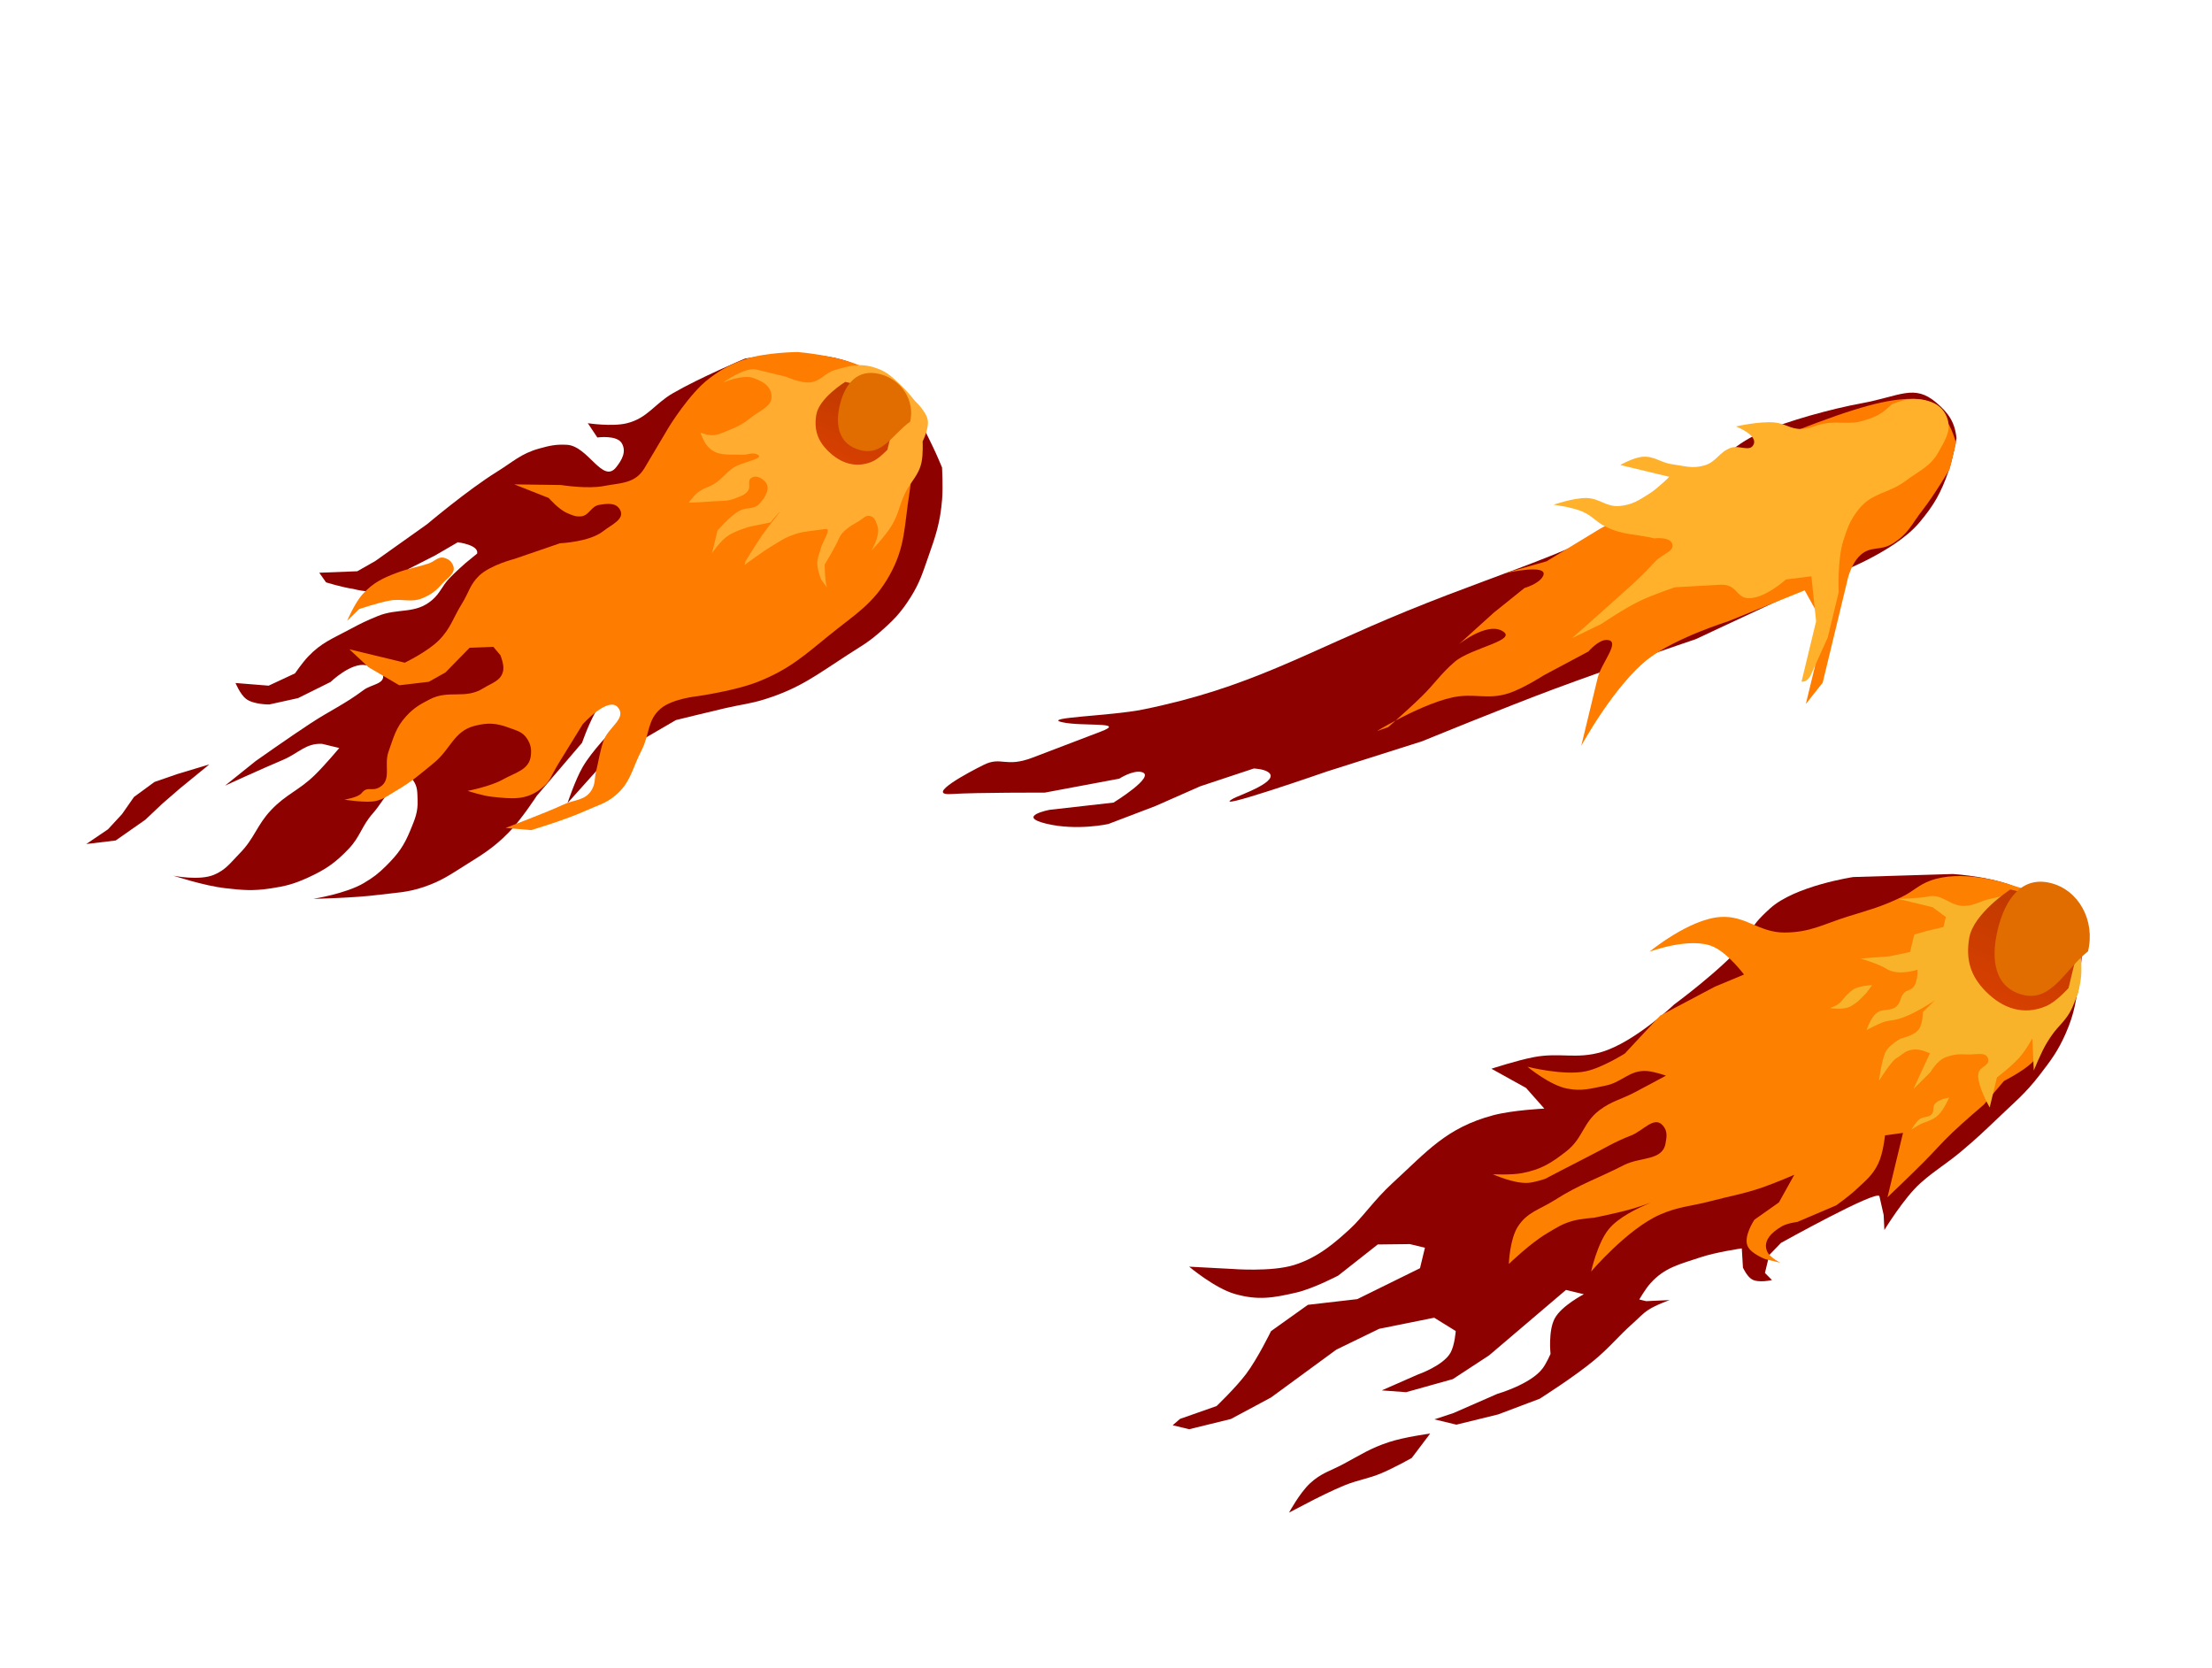 <svg width="358" height="270" viewBox="0 0 358 270" fill="none" xmlns="http://www.w3.org/2000/svg">
<path d="M316.061 141.44C316.061 141.44 323.65 141.885 327.625 144.232C328.619 144.818 330.961 145.037 330.961 145.037C334.296 145.842 335.225 147.607 336.41 150.737C337.325 153.155 336.87 155.491 336.538 158.002C336.048 161.718 335.807 163.892 334.288 167.324C333.049 170.121 331.973 171.536 330.091 173.983C327.75 177.028 325.994 178.406 323.198 181.088C321.023 183.174 319.786 184.331 317.472 186.282C314.958 188.402 313.263 189.288 310.807 191.468C308.187 193.795 304.976 199.048 304.976 199.048L304.859 196.609L304.175 193.594C303.908 192.416 288.231 201.144 288.231 201.144L286.347 203.1L285.646 206L286.781 207.151C286.781 207.151 284.604 207.678 283.517 207.02C282.71 206.533 282.088 205.141 282.088 205.141L281.899 202.026C281.899 202.026 277.715 202.627 275.194 203.476C271.792 204.622 269.446 205.092 267.122 207.666C266.281 208.598 265.31 210.297 265.31 210.297L266.422 210.566L270.23 210.389C270.23 210.389 268.011 211.165 266.789 211.97C265.754 212.651 265.328 213.212 264.41 214.026C261.812 216.33 260.663 217.921 257.989 220.148C254.777 222.824 249.195 226.355 249.195 226.355L242.463 228.895L235.708 230.552L232.15 229.693L235.218 228.681L242.323 225.573C242.323 225.573 247.77 224.011 249.678 221.43C250.296 220.594 250.945 219.105 250.945 219.105C250.945 219.105 250.546 215.348 251.628 213.351C252.745 211.293 256.337 209.446 256.337 209.446L253.446 208.748L241.005 219.336L235.134 223.18L227.563 225.298L223.632 225.006L229.425 222.459C229.425 222.459 233.555 221.039 234.75 218.922C235.449 217.684 235.601 215.4 235.601 215.4L232.12 213.245L223.214 215.04L216.282 218.409L205.703 226.158L199.215 229.634L192.46 231.291L189.792 230.647L190.981 229.619L196.897 227.539C196.897 227.539 200.036 224.535 201.683 222.337C203.567 219.823 205.707 215.417 205.707 215.417L211.677 211.159L219.666 210.238L229.817 205.236L230.618 201.921L228.171 201.331L222.979 201.392L216.586 206.425C216.586 206.425 212.615 208.519 209.804 209.172C206.059 210.042 203.616 210.471 199.863 209.403C196.603 208.475 192.457 204.984 192.457 204.984L199.429 205.352C199.429 205.352 205.768 205.864 209.47 204.707C213.496 203.448 216.28 200.871 218.386 198.968C220.493 197.065 222.408 194.171 225.379 191.449C230.981 186.319 234.092 182.496 241.679 180.478C244.8 179.648 249.94 179.403 249.94 179.403L246.982 176.059L241.378 172.952C241.378 172.952 245.465 171.616 248.182 171.087C252.398 170.267 255.12 171.462 259.212 170.243C264.571 168.646 270.953 162.555 270.953 162.555C270.953 162.555 278.496 157.022 282.305 152.581C284.079 150.511 282.416 150.688 286.474 147.011C290.531 143.334 299.938 141.931 299.938 141.931L316.061 141.44Z" fill="#8D0101"/>
<path d="M224.821 233.366C227.351 232.54 231.468 231.991 231.468 231.991L228.475 235.951C228.475 235.951 225.563 237.575 223.607 238.395C221.335 239.348 219.918 239.442 217.633 240.359C215.711 241.131 212.814 242.602 212.814 242.602L208.621 244.783C208.621 244.783 210.354 241.597 212.001 240.064C213.818 238.372 215.284 238.067 217.448 236.908C220.269 235.397 221.801 234.353 224.821 233.366Z" fill="#8D0101"/>
<path d="M299.08 148.315C302.561 147.232 304.585 146.721 307.829 145.133C309.703 144.215 310.48 143.217 312.454 142.499C317.22 140.767 323.703 142.568 325.649 143.258C327.595 143.949 332.382 144.732 334.632 147.854C336.287 150.15 336.499 154.702 336.499 154.702C336.499 154.702 336.846 160.025 336.098 161.223L334.184 164.29C334.184 164.29 332.853 166.401 331.947 167.721C330.769 169.439 330.329 170.592 328.794 172.033C327.297 173.438 324.34 174.928 324.34 174.928L321.065 178.77C321.065 178.77 317.899 181.45 315.986 183.28C314.085 185.098 313.157 186.244 311.301 188.104C309.064 190.346 305.477 193.757 305.477 193.757L306.383 190.005L307.44 185.628L307.993 183.335L305.08 183.735C305.08 183.735 304.787 186.662 303.973 188.32C303.03 190.243 301.964 191.041 300.376 192.526C299.218 193.609 297.182 195.063 297.182 195.063L290.903 197.739C290.903 197.739 289.253 197.945 288.383 198.454C286.754 199.406 285.264 200.791 285.996 202.51C286.416 203.496 288.133 204.35 288.133 204.35L285.694 203.761C285.694 203.761 283.497 202.921 282.891 201.76C282.055 200.161 283.948 197.383 283.948 197.383L287.908 194.589L290.396 190.116C290.396 190.116 287.274 191.463 285.206 192.172C282.056 193.251 280.163 193.509 276.931 194.365C273.699 195.222 271.69 195.227 268.656 196.559C263.395 198.868 257.511 205.78 257.511 205.78C257.511 205.78 258.512 201.23 260.331 198.961C261.887 197.019 265.046 195.496 267.17 194.634C266.284 194.949 265.271 195.295 264.442 195.541C261.962 196.28 257.972 197.067 257.972 197.067C257.972 197.067 255.852 197.209 254.565 197.568C252.768 198.07 251.892 198.694 250.312 199.63C247.651 201.206 244.195 204.55 244.195 204.55C244.195 204.55 244.335 200.563 245.655 198.506C247.175 196.135 249.188 195.755 251.62 194.21C255.742 191.593 258.476 190.775 262.847 188.538C265.469 187.197 269.021 187.879 269.549 185.083C269.766 183.937 269.911 183.007 269.095 182.105C267.697 180.562 265.945 182.991 264.005 183.744C261.182 184.84 259.769 185.791 257.081 187.146C254.341 188.528 250.107 190.757 250.107 190.757C250.107 190.757 248.471 191.327 247.366 191.418C245.072 191.609 241.6 190.026 241.6 190.026C241.6 190.026 244.53 190.193 246.337 189.847C249.463 189.248 251.094 188.196 253.533 186.29C256.193 184.211 256.186 181.667 258.893 179.642C260.839 178.187 262.329 177.939 264.506 176.806C266.519 175.76 269.626 174.072 269.626 174.072C269.626 174.072 267.764 173.403 266.521 173.322C263.715 173.14 262.579 175.132 259.849 175.682C257.474 176.16 256.037 176.627 253.63 176.166C250.806 175.625 247.208 172.63 247.208 172.63C247.208 172.63 253.071 174.125 256.653 173.366C259.343 172.796 262.982 170.482 262.982 170.482L268.685 164.359L277.564 159.664L282.26 157.71C282.26 157.71 279.693 154.264 277.249 153.191C273.541 151.564 266.958 154.015 266.958 154.015C266.958 154.015 273.336 148.748 278.407 148.397C282.559 148.11 284.658 150.93 288.83 150.914C293.003 150.897 295.148 149.537 299.08 148.315Z" fill="#FE8000"/>
<path d="M335.421 162.979C336.906 159.615 337.134 157.273 336.623 153.639C336.335 151.587 336.276 150.26 335.109 148.565C334.006 146.962 332.997 146.242 331.218 145.485C330.114 145.016 329.423 144.909 328.232 144.765C325.871 144.478 324.503 144.946 322.17 145.441C320.555 145.784 319.744 146.477 318.099 146.598C315.623 146.78 314.334 144.475 311.928 145.108C311.044 145.341 307.207 145.467 307.207 145.467L312.781 146.812L314.926 148.4L314.535 150.018L311.853 150.654L309.818 151.233L309.134 154.064L305.807 154.759L301.085 155.117C301.085 155.117 304.079 155.977 305.318 156.781C307.185 157.993 310.34 156.923 310.34 156.923C310.34 156.923 310.407 158.905 309.656 159.754C309.201 160.269 308.659 160.199 308.169 160.679C307.511 161.325 307.677 162.098 307.035 162.76C306.019 163.806 304.627 163.068 303.561 164.061C302.699 164.863 302.081 166.7 302.081 166.7C302.081 166.7 304.353 165.492 305.157 165.302C305.926 165.121 306.378 165.123 307.144 164.926C309.681 164.272 313.145 161.881 313.145 161.881L311.215 163.769C311.215 163.769 311.212 165.692 310.531 166.6C309.772 167.613 307.654 168.045 307.654 168.045C307.654 168.045 305.928 169.012 305.277 170.04C304.583 171.136 304.105 174.893 304.105 174.893C304.105 174.893 306.046 171.789 306.873 171.281C308.139 170.503 308.283 170.012 309.75 169.835C310.784 169.711 312.338 170.46 312.338 170.46L309.679 176.239L312.451 173.484C312.451 173.484 313.483 171.608 314.926 171.085C316.217 170.617 317.038 170.565 318.404 170.641C319.762 170.716 321.584 170.095 321.788 171.458C321.943 172.5 320.439 172.614 320.206 173.644C319.814 175.382 322.021 179.218 322.021 179.218L323.192 174.365C323.192 174.365 325.921 172.334 327.252 170.637C327.996 169.689 328.931 168.046 328.931 168.046L329.153 173.236C329.153 173.236 330.333 170.35 331.32 168.623C332.672 166.254 334.319 165.476 335.421 162.979Z" fill="#F8B32A"/>
<path d="M313.724 180.425C314.642 179.535 315.452 177.632 315.452 177.632C315.452 177.632 313.605 177.879 313.07 178.769C312.778 179.256 313.035 179.707 312.729 180.185C312.229 180.963 311.302 180.578 310.595 181.168C309.985 181.678 309.36 182.796 309.36 182.796C309.36 182.796 309.96 182.413 310.351 182.179C311.627 181.417 312.654 181.464 313.724 180.425Z" fill="#F8B32A"/>
<path d="M299.865 160.172C300.915 159.473 302.993 159.43 302.993 159.43L302.055 160.701L300.669 162.079C300.669 162.079 299.817 162.757 299.181 163.004C298.09 163.427 296.199 163.14 296.199 163.14C296.199 163.14 296.956 162.85 297.39 162.571C298.181 162.063 298.369 161.465 299.072 160.837C299.374 160.568 299.529 160.396 299.865 160.172Z" fill="#F8B32A"/>
<path d="M325.371 143.943L329.091 144.841L329.809 152.168L336.271 153.728L334.783 159.891C334.783 159.891 332.835 162.095 331.178 162.807C327.544 164.369 324.166 163.25 321.387 160.444C318.918 157.951 318.121 155.3 318.708 151.802C319.375 147.821 325.371 143.943 325.371 143.943Z" fill="url(#paint0_linear)"/>
<path d="M323.324 150.423C324.532 145.418 327.25 141.781 331.83 142.887C336.41 143.993 339.143 148.946 337.935 153.951C334.168 156.964 332.034 162.116 327.454 161.01C322.874 159.904 322.115 155.428 323.324 150.423Z" fill="url(#paint1_linear)"/>
<path d="M301.244 65.27C307.612 64.1 309.79 62.088 313.421 65.19C315.357 66.845 316.399 68.344 316.646 70.93C316.646 70.93 316.071 74.221 315.366 76.23C314.122 79.773 313.034 81.721 310.626 84.576C306.47 89.507 296.631 93.061 296.631 93.061L274.421 103.446C274.421 103.446 261.177 107.916 251.515 111.506C243.897 114.336 230.193 119.947 230.193 119.947L214.757 124.849C214.757 124.849 195.149 131.67 199.666 129.187C200.571 128.69 207.465 126.363 205.198 124.914C204.427 124.421 202.927 124.365 202.927 124.365L194.269 127.236L186.997 130.442L179.378 133.348C179.378 133.348 174.282 134.49 169.33 133.295C164.379 132.099 169.872 131.053 169.872 131.053L180.215 129.883C180.215 129.883 187.252 125.56 184.762 124.941C183.344 124.588 181.15 126.01 181.15 126.01L169.076 128.272C169.076 128.272 158.186 128.232 153.93 128.498C149.674 128.765 156.781 124.965 159.269 123.747C162.062 122.381 162.76 124.266 167.088 122.615L178.17 118.388C182.497 116.737 175.001 117.623 171.832 116.858C168.663 116.093 179.831 115.859 184.896 114.835C202.332 111.311 211.197 105.625 227.738 98.862C245.794 91.48 256.934 89.117 273.346 78.38C278.039 75.31 279.897 72.203 285.016 69.98C289.435 68.061 296.532 66.136 301.244 65.27Z" fill="#8D0101"/>
<path d="M309.449 64.544C312.649 64.534 312.632 65.365 314.771 67.772C315.874 69.013 316.568 71.659 316.568 71.659L315.534 75.942C315.534 75.942 313.052 80.115 311.226 82.457C309.327 84.891 308.915 86.338 306.32 87.963C304.281 89.24 302.752 88.243 301.009 89.919C299.426 91.441 298.932 94.166 298.932 94.166L297.405 100.489L296.42 104.568L294.992 110.482L292.267 113.926L293.203 110.051L294.631 104.136L294.423 99.769L292.079 95.533L279.721 100.536C279.721 100.536 271.341 103.163 266.918 106.51C261.363 110.714 255.92 120.691 255.92 120.691L257.201 115.388L258.58 109.677C259.156 107.288 262.454 103.642 260.057 103.559C258.701 103.512 257.08 105.43 257.08 105.43L249.836 109.293C249.836 109.293 246.476 111.465 244.08 112.22C240.709 113.284 238.54 112.116 235.09 112.856C232.112 113.495 228.431 115.25 225.885 116.599C225.162 117.246 224.669 117.679 224.669 117.679L222.833 118.314C222.833 118.314 224.071 117.559 225.885 116.599C227.049 115.557 228.81 113.96 230.073 112.724C232.236 110.606 233.135 109.081 235.426 107.109C238.126 104.786 246.116 103.564 242.966 102.022C240.453 100.793 236.115 104.254 236.115 104.254L241.767 99.143L246.726 95.16C246.726 95.16 249.034 94.505 249.703 93.288C250.941 91.038 243.294 92.82 243.294 92.82L250.294 90.841L258.926 85.586L270.338 79.276C280.862 75.158 279.762 73.965 290.287 69.847C300.811 65.728 305.581 64.557 309.449 64.544Z" fill="#FE7C00"/>
<path d="M313.79 73.066C314.85 71.136 315.889 69.623 315.116 67.576C314.253 65.296 312.152 64.651 309.753 64.56C308.327 64.506 306.185 65.42 306.185 65.42C306.185 65.42 305.274 66.311 304.602 66.759C303.613 67.42 302.949 67.635 301.842 67.994L301.779 68.014C299.292 68.82 297.7 68.091 295.136 68.562C293.728 68.822 292.996 69.386 291.568 69.422C289.812 69.467 288.949 68.535 287.202 68.368C284.767 68.136 280.957 69.012 280.957 69.012C280.957 69.012 284.429 70.361 283.839 71.86C283.29 73.257 281.511 71.97 280.122 72.469C278.251 73.141 277.771 74.758 275.865 75.314C273.902 75.887 272.672 75.41 270.658 75.133C268.683 74.861 267.683 73.708 265.697 73.935C264.265 74.099 262.229 75.25 262.229 75.25L270.167 77.166C270.167 77.166 268.361 78.975 267 79.844C265.245 80.966 264.151 81.707 262.097 81.888C259.947 82.077 258.893 80.626 256.739 80.594C254.632 80.564 251.436 81.681 251.436 81.681C251.436 81.681 254.45 82.05 256.199 82.831C257.742 83.521 258.31 84.458 259.824 85.213C262.681 86.638 264.662 86.381 267.762 87.129C267.762 87.129 269.951 86.836 270.54 87.8C271.35 89.124 268.973 89.671 267.919 90.825C264.958 94.069 263.001 95.59 259.757 98.537C257.693 100.413 254.413 103.272 254.413 103.272L259.168 100.977C259.168 100.977 262.796 98.51 265.307 97.295C267.498 96.236 271.103 95.037 271.103 95.037L278.341 94.632C281.168 94.475 280.907 96.665 282.858 96.799C285.518 96.982 289.049 93.775 289.049 93.775L293.163 93.262L293.924 100.547L292.795 105.223L291.568 110.306C291.568 110.306 292.49 110.529 293.102 109.17L295.815 103.155L297.582 95.835C297.582 95.835 297.338 90.558 298.355 87.415C299.026 85.341 299.471 84.113 300.822 82.415C303.007 79.671 305.659 79.899 308.447 77.801C310.67 76.128 312.44 75.526 313.79 73.066Z" fill="#FFB12B"/>
<path d="M152.462 75.647C152.462 75.647 151.599 73.564 150.966 72.269C149.608 69.492 148.899 67.838 146.932 65.477C144.65 62.739 143.063 61.318 139.922 59.691C136.375 57.853 133.974 57.583 129.992 57.293C126.316 57.025 120.566 58.034 120.566 58.034C120.566 58.034 113.294 61.094 108.918 63.625C105.904 65.369 104.797 67.678 101.437 68.499C99.037 69.085 95.135 68.486 95.135 68.486L96.678 70.798C96.678 70.798 99.86 70.346 100.65 71.757C101.4 73.097 100.679 74.414 99.716 75.625C97.549 78.351 95.177 72.177 91.769 71.983C89.977 71.881 88.941 72.117 87.205 72.605C84.305 73.419 82.994 74.757 80.415 76.353C75.736 79.248 69.121 84.831 69.121 84.831L60.749 90.782L57.825 92.446L51.672 92.685L52.768 94.242C52.768 94.242 55.398 95.056 57.137 95.297C57.137 95.297 60.77 96.301 62.794 95.37C64.438 94.613 66.111 92.076 66.111 92.076L70.423 89.885L74.09 87.754C74.09 87.754 77.555 88.177 77.22 89.587L75.387 91.084C75.387 91.084 73.66 92.583 72.664 93.659C71.503 94.913 71.236 95.984 69.943 97.096C67.189 99.463 64.45 98.339 61.116 99.705C59.314 100.444 58.323 100.92 56.606 101.849C53.846 103.341 52.047 103.965 49.867 106.255C48.94 107.23 47.74 108.974 47.74 108.974L43.477 110.961L38.117 110.529C38.117 110.529 38.871 112.36 39.81 113.092C41.01 114.028 43.583 114.003 43.583 114.003L48.245 112.974L53.499 110.364C53.499 110.364 56.803 107.175 59.199 107.646C60.414 107.885 61.691 107.95 61.981 109.18C62.34 110.701 60.108 110.729 58.861 111.659C55.648 114.053 53.534 114.911 50.19 117.107C46.699 119.399 41.371 123.166 41.371 123.166L36.418 127.142C36.418 127.142 42.13 124.519 45.836 122.951C48.283 121.916 49.5 120.237 52.132 120.377L54.913 121.048C54.913 121.048 52.572 123.846 50.903 125.467C48.374 127.924 46.294 128.531 43.87 131.096C41.567 133.531 41.177 135.68 38.824 138.066C37.318 139.593 36.576 140.758 34.615 141.574C32.236 142.564 28.065 141.717 28.065 141.717C28.065 141.717 33.075 143.354 36.406 143.731C39.253 144.053 40.907 144.205 43.75 143.78C46.195 143.415 47.587 143.056 49.849 142.02C52.701 140.715 54.253 139.653 56.438 137.362C58.303 135.407 58.546 133.644 60.345 131.626C62.543 129.16 65.008 123.624 66.883 126.309C67.606 127.344 67.536 128.218 67.585 129.495C67.659 131.453 67.147 132.565 66.405 134.382C65.378 136.898 64.411 138.213 62.498 140.118C61.23 141.38 60.411 142.001 58.882 142.908C55.988 144.626 50.7 145.458 50.7 145.458C50.7 145.458 57.224 145.334 61.367 144.801C64.213 144.435 65.882 144.458 68.609 143.533C71.415 142.581 72.824 141.571 75.349 139.989C78.216 138.193 79.893 137.187 82.284 134.768C84.355 132.673 86.885 128.768 86.885 128.768L94.21 120.193C94.21 120.193 97.721 109.786 100.494 112.445C101.232 113.152 101.839 114.709 101.839 114.709L99.118 118.146C99.118 118.146 95.818 121.507 94.318 124.098C93.074 126.246 91.85 129.967 91.85 129.967L97.889 123.236L109.385 116.531C109.385 116.531 114.277 115.324 117.419 114.592C119.934 114.006 121.4 113.91 123.867 113.132C129.458 111.368 132.198 109.205 137.149 105.996C139.165 104.688 140.379 104.053 142.202 102.475C144.508 100.481 145.771 99.218 147.399 96.619C148.852 94.3 149.302 92.775 150.213 90.187C151.462 86.639 152.169 84.569 152.474 80.821C152.638 78.806 152.462 75.647 152.462 75.647Z" fill="#8D0101"/>
<path d="M25.004 126.541L28.673 125.272L33.886 123.698L29.174 127.548L26.252 130.074L23.529 132.649L18.724 136.014L13.961 136.588L17.479 134.205L19.756 131.738L21.685 128.972L25.004 126.541Z" fill="#8D0101"/>
<path d="M147.179 79.839C147.771 76.179 147.369 74.017 148.193 70.402C148.284 70.004 148.381 69.79 148.438 69.385C148.738 67.25 147.507 66.09 146.282 64.346C144.557 61.892 142.869 61.069 140.245 59.662C136.29 57.541 129.09 56.968 129.09 56.968C129.09 56.968 123.757 57.023 120.584 58.142C118.163 58.996 116.838 59.706 114.773 61.257C111.587 63.65 108.231 69.144 108.231 69.144L104.321 75.731C102.795 78.303 100.471 78.115 97.713 78.654C95.054 79.173 90.796 78.49 90.796 78.49L83.231 78.385L88.812 80.593C88.812 80.593 90.421 82.449 91.806 83.037C92.617 83.381 93.118 83.631 93.997 83.566C95.354 83.466 95.632 81.925 96.977 81.703C98.323 81.481 99.724 81.302 100.363 82.521C101.153 84.028 98.973 84.893 97.638 85.951C95.392 87.731 90.628 87.916 90.628 87.916L83.272 90.443C83.272 90.443 79.359 91.439 77.558 93.152C76.07 94.567 75.876 95.895 74.786 97.646C73.329 99.988 72.961 101.672 71.025 103.623C69.203 105.458 65.513 107.241 65.513 107.241L56.549 105.076L59.644 107.975L64.629 110.9L69.405 110.332L72.087 108.828L76.005 104.825L79.836 104.674L80.985 106.028C80.985 106.028 81.618 107.534 81.441 108.504C81.135 110.176 79.641 110.489 78.216 111.383C75.274 113.229 72.642 111.571 69.563 113.167C67.939 114.01 66.987 114.544 65.741 115.902C64.048 117.747 63.722 119.296 62.874 121.664C62.103 123.817 63.426 126.168 61.499 127.357C60.148 128.191 59.512 127.107 58.517 128.358C57.96 129.059 55.734 129.407 55.734 129.407C55.734 129.407 59.436 130.011 60.96 129.593C62.28 129.231 62.899 128.673 64.089 127.982C66.666 126.486 67.93 125.336 70.244 123.444C72.908 121.267 73.446 118.357 76.743 117.483C78.877 116.917 80.309 116.992 82.367 117.765C83.624 118.236 84.576 118.411 85.309 119.551C85.895 120.462 86.033 121.19 85.915 122.279C85.664 124.601 83.413 125.004 81.4 126.137C79.347 127.292 75.683 127.984 75.683 127.984C75.683 127.984 78.075 128.785 79.668 128.946C82.774 129.262 85.087 129.577 87.575 127.628C89.151 126.394 89.009 125.799 90.497 123.385L94.308 117.205C94.308 117.205 98.453 112.591 100.022 114.497C101.479 116.267 98.373 117.741 97.651 119.949C97.042 121.811 96.933 122.922 96.473 124.828C96.186 126.019 96.378 126.836 95.737 127.877C94.675 129.602 92.98 129.364 91.167 130.217C88.655 131.398 81.824 133.985 81.824 133.985L85.955 134.337C85.955 134.337 91.552 132.679 94.951 131.13C96.774 130.3 97.966 130.069 99.522 128.791C102.078 126.692 102.299 124.397 103.826 121.44C105.163 118.852 104.728 116.528 106.939 114.661C108.83 113.063 112.903 112.658 112.903 112.658C112.903 112.658 119.07 111.779 122.748 110.302C127.719 108.305 130.087 106.156 134.268 102.755C138.421 99.378 141.366 97.758 143.989 93.054C146.57 88.424 146.331 85.079 147.179 79.839Z" fill="#FE7C00"/>
<path d="M71.541 94.496C72.445 93.475 73.863 92.731 73.323 91.484C73.035 90.818 72.611 90.491 71.926 90.286C70.926 89.986 70.386 90.848 69.391 91.18C67.374 91.852 66.258 91.93 64.171 92.716C62.084 93.504 60.408 94.258 58.709 96.131C57.396 97.579 56.185 100.47 56.185 100.47L58.12 98.571C58.12 98.571 61.111 97.544 63.091 97.189C65.165 96.817 66.522 97.605 68.464 96.765C69.828 96.175 70.548 95.619 71.541 94.496Z" fill="#FE7C00"/>
<path d="M141.788 59.559C143.673 60.2 144.51 61.125 145.963 62.492C146.892 63.367 148.131 64.942 148.131 64.942C148.131 64.942 149.918 66.581 150.153 67.997C150.378 69.358 149.323 71.434 149.323 71.434C149.323 71.434 149.423 73.522 149.144 74.815C148.666 77.029 147.38 77.883 146.422 79.935C145.517 81.87 145.441 83.162 144.35 84.998C143.292 86.777 141.021 89.115 141.021 89.115C141.021 89.115 142.566 86.589 141.997 85.072C141.735 84.372 141.595 83.741 140.886 83.52C140.116 83.279 139.693 83.949 138.988 84.345C137.521 85.169 136.261 85.969 135.751 87.201C135.241 88.433 133.474 91.359 133.474 91.359C133.474 91.359 133.473 93.998 133.847 95.087L132.888 93.785C132.888 93.785 132.237 92.157 132.27 91.068C132.297 90.175 132.597 89.713 132.807 88.844C133.112 87.581 134.702 85.46 133.588 85.609L130.736 85.99C129.623 86.139 128.892 86.327 127.787 86.776C126.78 87.185 126.279 87.559 125.342 88.112C123.368 89.275 120.505 91.437 120.505 91.437L120.652 90.831C120.652 90.831 122.258 88.195 123.379 86.568C124.329 85.191 127.047 81.887 125.911 83.114C125.419 83.646 124.718 84.537 124.718 84.537L121.368 85.226C121.368 85.226 118.864 85.901 117.573 86.878C116.474 87.708 115.236 89.523 115.236 89.523L116.114 85.884C116.114 85.884 118.02 83.573 119.649 82.672C120.827 82.02 121.973 82.513 122.897 81.53C123.897 80.467 124.8 78.922 123.776 77.891C123.15 77.26 122.304 76.855 121.569 77.358C120.901 77.815 121.54 78.711 121.081 79.38C120.562 80.137 119.928 80.254 119.086 80.61C117.648 81.218 116.684 81.01 115.133 81.153C113.71 81.285 111.479 81.341 111.479 81.341C111.479 81.341 112.143 80.413 112.672 79.917C113.718 78.937 114.697 78.949 115.866 78.121C117.002 77.316 117.43 76.596 118.555 75.774C119.989 74.727 124.129 74.196 122.497 73.516C121.648 73.163 121.062 73.633 120.144 73.59C117.889 73.487 116.037 73.918 114.527 72.234C113.878 71.51 113.362 70.027 113.362 70.027C113.362 70.027 114.323 70.374 114.966 70.415C116.154 70.49 116.803 70.058 117.916 69.629C119.462 69.032 120.31 68.562 121.608 67.525C123.108 66.326 125.167 65.707 124.84 63.812C124.586 62.344 123.445 61.762 122.07 61.217C120.219 60.483 117.017 61.923 117.017 61.923C117.017 61.923 120.531 59.348 122.411 59.802L127.226 60.964C127.226 60.964 129.51 62.012 131.037 61.884C132.807 61.736 133.427 60.388 135.13 59.877C137.627 59.129 139.325 58.721 141.788 59.559Z" fill="#FFAC30"/>
<path d="M136.802 61.799L139.459 62.441L140.025 67.455L144.64 68.569L143.626 72.771C143.626 72.771 142.254 74.264 141.079 74.738C138.502 75.779 136.086 74.989 134.085 73.05C132.308 71.327 131.72 69.51 132.112 67.122C132.558 64.406 136.802 61.799 136.802 61.799Z" fill="url(#paint2_linear)"/>
<path d="M135.929 65.512C136.753 62.099 138.772 59.66 142.335 60.52C145.897 61.38 148.117 64.843 147.293 68.256C144.449 70.244 142.914 73.737 139.351 72.877C135.789 72.017 135.105 68.924 135.929 65.512Z" fill="url(#paint3_linear)"/>
<defs>
<linearGradient id="paint0_linear" x1="316.411" y1="173.759" x2="329.546" y2="144.985" gradientUnits="userSpaceOnUse">
<stop stop-color="#E84500"/>
<stop offset="1" stop-color="#BF3900"/>
</linearGradient>
<linearGradient id="paint1_linear" x1="326.745" y1="164.457" x2="334.731" y2="131.382" gradientUnits="userSpaceOnUse">
<stop offset="0.056" stop-color="#E16C00"/>
</linearGradient>
<linearGradient id="paint2_linear" x1="130.638" y1="82.116" x2="139.441" y2="62.39" gradientUnits="userSpaceOnUse">
<stop stop-color="#E84500"/>
<stop offset="1" stop-color="#BF3900"/>
</linearGradient>
<linearGradient id="paint3_linear" x1="138.879" y1="75.23" x2="144.324" y2="52.678" gradientUnits="userSpaceOnUse">
<stop offset="0.056" stop-color="#E16C00"/>
</linearGradient>
</defs>
</svg>
